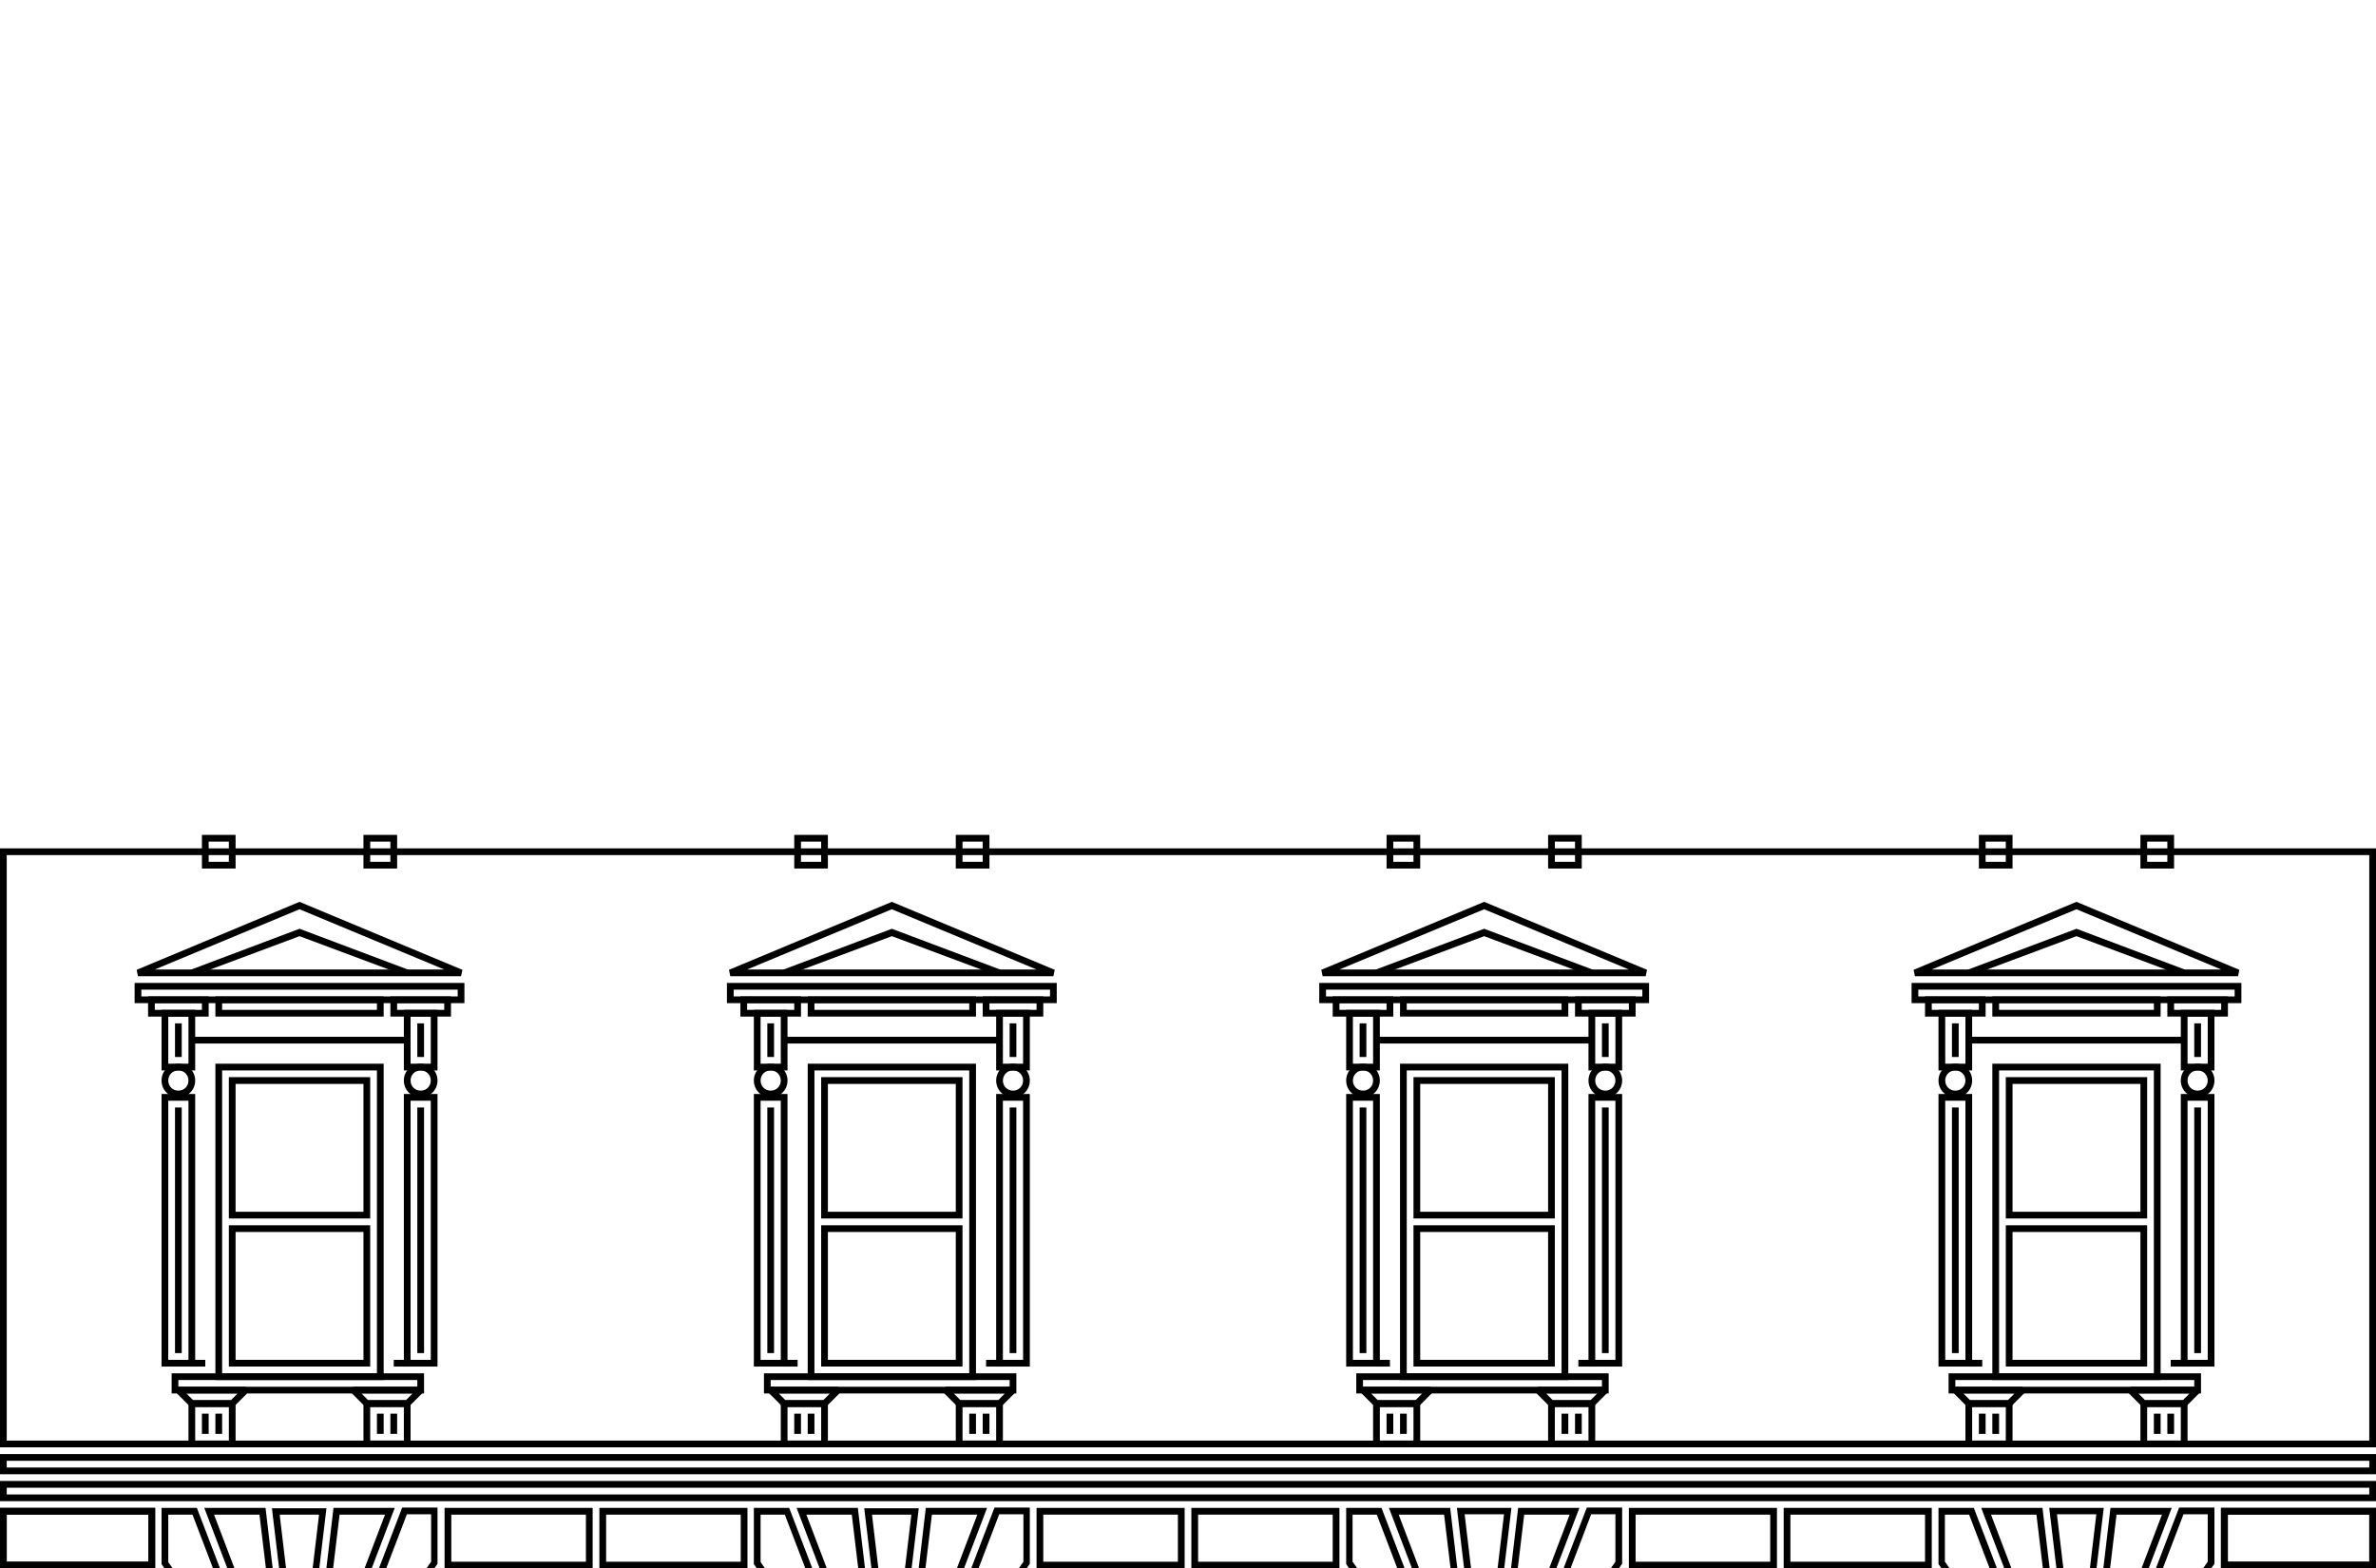 <svg id="bligh-st" xmlns="http://www.w3.org/2000/svg" viewBox="0 0 706 466">
  <g id="white_outline">
    <g id="first-floor">
      <path d="M706 430.1H0v-178h706v178Zm-704-2h702v-174H2v174Z"/>
      <path d="M598 258.1h-10v-10h10v10Zm-8-2h6v-6h-6v6ZM646 258.1h-10v-10h10v10Zm-8-2h6v-6h-6v6ZM422 258.1h-10v-10h10v10Zm-8-2h6v-6h-6v6ZM470 258.1h-10v-10h10v10Zm-8-2h6v-6h-6v6ZM246 258.1h-10v-10h10v10Zm-8-2h6v-6h-6v6ZM294 258.1h-10v-10h10v10Zm-8-2h6v-6h-6v6ZM70 258.1H60v-10h10v10Zm-8-2h6v-6h-6v6ZM118 258.1h-10v-10h10v10Zm-8-2h6v-6h-6v6ZM57 308.1h64v2H57zM114 410.1H64v-94h50v94Zm-48-2h46v-90H66v90Z"/>
      <path d="M110 362.1H68v-42h42v42Zm-40-2h38v-38H70v38ZM110 406.1H68v-42h42v42Zm-40-2h38v-38H70v38ZM137 290.1H41l-.4-1.9L89 268l48.4 20.2-.4 1.9Zm-91-2h86l-43-17.9-43 17.9Z"/>
      <path d="M120.6 290 89 278.2 57.4 290l-.8-1.8L89 276l32.4 12.2-.8 1.8zM138 298.1H40v-6h98v6Zm-96-2h94v-2H42v2Z"/>
      <path d="M62 302.1H44v-6h18v6Zm-16-2h14v-2H46v2ZM58 406.1H48v-81h10v81Zm-8-2h6v-77h-6v77Z"/>
      <path d="M52 329.1h2v73h-2zM52 304.1h2v10h-2zM134 302.1h-18v-6h18v6Zm-16-2h14v-2h-14v2ZM53 326.1c-2.8 0-5-2.2-5-5s2.2-5 5-5 5 2.2 5 5-2.2 5-5 5Zm0-8c-1.7 0-3 1.3-3 3s1.3 3 3 3 3-1.3 3-3-1.3-3-3-3ZM114 302.1H64v-6h50v6Zm-48-2h46v-2H66v2ZM126 414.1H51v-6h75v6Zm-73-2h71v-2H53v2Z"/>
      <path d="M69 418.1H57l-.7-.3-4-4 .7-1.7h20l.7 1.7-4 4-.7.3Zm-11.6-2h11.2l2-2H55.4l2 2Z"/>
      <path d="M70 430.1H56v-14h14v14Zm-12-2h10v-10H58v10Z"/>
      <path d="M60 420.1h2v6h-2zM64 420.1h2v6h-2zM121 418.1h-12l-.7-.3-4-4 .7-1.7h20l.7 1.7-4 4-.7.3Zm-11.6-2h11.2l2-2h-15.2l2 2Z"/>
      <path d="M122 430.1h-14v-14h14v14Zm-12-2h10v-10h-10v10Z"/>
      <path d="M112 420.1h2v6h-2zM116 420.1h2v6h-2zM58 318.1H48v-18h10v18Zm-8-2h6v-14h-6v14ZM130 406.1h-10v-81h10v81Zm-8-2h6v-77h-6v77Z"/>
      <path d="M124 329.1h2v73h-2zM124 304.1h2v10h-2zM125 326.1c-2.8 0-5-2.2-5-5s2.2-5 5-5 5 2.2 5 5-2.2 5-5 5Zm0-8c-1.7 0-3 1.3-3 3s1.3 3 3 3 3-1.3 3-3-1.3-3-3-3Z"/>
      <path d="M130 318.1h-10v-18h10v18Zm-8-2h6v-14h-6v14ZM57 404.1h4v2h-4zM117 404.1h4v2h-4zM233 308.1h64v2h-64zM290 410.1h-50v-94h50v94Zm-48-2h46v-90h-46v90Z"/>
      <path d="M286 362.1h-42v-42h42v42Zm-40-2h38v-38h-38v38ZM286 406.1h-42v-42h42v42Zm-40-2h38v-38h-38v38ZM313 290.1h-96l-.4-1.9L265 268l48.4 20.2-.4 1.9Zm-91-2h86l-43-17.9-43 17.9Z"/>
      <path d="M296.6 290 265 278.2 233.4 290l-.8-1.8L265 276l32.4 12.2-.8 1.8zM314 298.1h-98v-6h98v6Zm-96-2h94v-2h-94v2Z"/>
      <path d="M238 302.1h-18v-6h18v6Zm-16-2h14v-2h-14v2ZM234 406.1h-10v-81h10v81Zm-8-2h6v-77h-6v77Z"/>
      <path d="M228 329.1h2v73h-2zM228 304.1h2v10h-2zM310 302.1h-18v-6h18v6Zm-16-2h14v-2h-14v2ZM229 326.1c-2.8 0-5-2.2-5-5s2.2-5 5-5 5 2.2 5 5-2.2 5-5 5Zm0-8c-1.7 0-3 1.3-3 3s1.3 3 3 3 3-1.3 3-3-1.3-3-3-3ZM290 302.1h-50v-6h50v6Zm-48-2h46v-2h-46v2ZM302 414.1h-75v-6h75v6Zm-73-2h71v-2h-71v2Z"/>
      <path d="M245 418.1h-12l-.7-.3-4-4 .7-1.7h20l.7 1.7-4 4-.7.3Zm-11.6-2h11.2l2-2h-15.2l2 2Z"/>
      <path d="M246 430.1h-14v-14h14v14Zm-12-2h10v-10h-10v10Z"/>
      <path d="M236 420.1h2v6h-2zM240 420.1h2v6h-2zM297 418.1h-12l-.7-.3-4-4 .7-1.7h20l.7 1.7-4 4-.7.3Zm-11.6-2h11.2l2-2h-15.2l2 2Z"/>
      <path d="M298 430.1h-14v-14h14v14Zm-12-2h10v-10h-10v10Z"/>
      <path d="M288 420.1h2v6h-2zM292 420.1h2v6h-2zM234 318.1h-10v-18h10v18Zm-8-2h6v-14h-6v14ZM306 406.1h-10v-81h10v81Zm-8-2h6v-77h-6v77Z"/>
      <path d="M300 329.1h2v73h-2zM300 304.1h2v10h-2zM301 326.1c-2.8 0-5-2.2-5-5s2.2-5 5-5 5 2.2 5 5-2.2 5-5 5Zm0-8c-1.7 0-3 1.3-3 3s1.3 3 3 3 3-1.3 3-3-1.3-3-3-3Z"/>
      <path d="M306 318.1h-10v-18h10v18Zm-8-2h6v-14h-6v14ZM233 404.1h4v2h-4zM293 404.1h4v2h-4zM409 308.1h64v2h-64zM466 410.1h-50v-94h50v94Zm-48-2h46v-90h-46v90Z"/>
      <path d="M462 362.1h-42v-42h42v42Zm-40-2h38v-38h-38v38ZM462 406.1h-42v-42h42v42Zm-40-2h38v-38h-38v38ZM489 290.1h-96l-.4-1.9L441 268l48.4 20.2-.4 1.9Zm-91-2h86l-43-17.9-43 17.9Z"/>
      <path d="M472.6 290 441 278.2 409.4 290l-.8-1.8L441 276l32.4 12.2-.8 1.8zM490 298.1h-98v-6h98v6Zm-96-2h94v-2h-94v2Z"/>
      <path d="M414 302.1h-18v-6h18v6Zm-16-2h14v-2h-14v2ZM410 406.1h-10v-81h10v81Zm-8-2h6v-77h-6v77Z"/>
      <path d="M404 329.1h2v73h-2zM404 304.1h2v10h-2zM486 302.1h-18v-6h18v6Zm-16-2h14v-2h-14v2ZM405 326.1c-2.8 0-5-2.2-5-5s2.2-5 5-5 5 2.2 5 5-2.2 5-5 5Zm0-8c-1.7 0-3 1.3-3 3s1.3 3 3 3 3-1.3 3-3-1.3-3-3-3ZM466 302.1h-50v-6h50v6Zm-48-2h46v-2h-46v2ZM478 414.1h-75v-6h75v6Zm-73-2h71v-2h-71v2Z"/>
      <path d="M421 418.1h-12l-.7-.3-4-4 .7-1.7h20l.7 1.7-4 4-.7.3Zm-11.6-2h11.2l2-2h-15.2l2 2Z"/>
      <path d="M422 430.1h-14v-14h14v14Zm-12-2h10v-10h-10v10Z"/>
      <path d="M412 420.1h2v6h-2zM416 420.1h2v6h-2zM473 418.1h-12l-.7-.3-4-4 .7-1.7h20l.7 1.7-4 4-.7.3Zm-11.6-2h11.2l2-2h-15.2l2 2Z"/>
      <path d="M474 430.1h-14v-14h14v14Zm-12-2h10v-10h-10v10Z"/>
      <path d="M464 420.1h2v6h-2zM468 420.1h2v6h-2zM410 318.1h-10v-18h10v18Zm-8-2h6v-14h-6v14ZM482 406.1h-10v-81h10v81Zm-8-2h6v-77h-6v77Z"/>
      <path d="M476 329.1h2v73h-2zM476 304.1h2v10h-2zM477 326.1c-2.8 0-5-2.2-5-5s2.2-5 5-5 5 2.2 5 5-2.2 5-5 5Zm0-8c-1.7 0-3 1.3-3 3s1.3 3 3 3 3-1.3 3-3-1.3-3-3-3Z"/>
      <path d="M482 318.1h-10v-18h10v18Zm-8-2h6v-14h-6v14ZM409 404.1h4v2h-4zM469 404.1h4v2h-4zM585 308.1h64v2h-64zM642 410.1h-50v-94h50v94Zm-48-2h46v-90h-46v90Z"/>
      <path d="M638 362.1h-42v-42h42v42Zm-40-2h38v-38h-38v38ZM638 406.1h-42v-42h42v42Zm-40-2h38v-38h-38v38ZM665 290.1h-96l-.4-1.9L617 268l48.4 20.2-.4 1.9Zm-91-2h86l-43-17.9-43 17.9Z"/>
      <path d="M648.6 290 617 278.2 585.4 290l-.8-1.8L617 276l32.4 12.2-.8 1.8zM666 298.1h-98v-6h98v6Zm-96-2h94v-2h-94v2Z"/>
      <path d="M590 302.1h-18v-6h18v6Zm-16-2h14v-2h-14v2ZM586 406.1h-10v-81h10v81Zm-8-2h6v-77h-6v77Z"/>
      <path d="M580 329.1h2v73h-2zM580 304.1h2v10h-2zM662 302.1h-18v-6h18v6Zm-16-2h14v-2h-14v2ZM581 326.1c-2.8 0-5-2.2-5-5s2.2-5 5-5 5 2.2 5 5-2.2 5-5 5Zm0-8c-1.7 0-3 1.3-3 3s1.3 3 3 3 3-1.3 3-3-1.3-3-3-3ZM642 302.1h-50v-6h50v6Zm-48-2h46v-2h-46v2ZM654 414.1h-75v-6h75v6Zm-73-2h71v-2h-71v2Z"/>
      <path d="M597 418.1h-12l-.7-.3-4-4 .7-1.7h20l.7 1.7-4 4-.7.3Zm-11.6-2h11.2l2-2h-15.2l2 2Z"/>
      <path d="M598 430.1h-14v-14h14v14Zm-12-2h10v-10h-10v10Z"/>
      <path d="M588 420.1h2v6h-2zM592 420.1h2v6h-2zM649 418.1h-12l-.7-.3-4-4 .7-1.7h20l.7 1.7-4 4-.7.3Zm-11.6-2h11.2l2-2h-15.2l2 2Z"/>
      <path d="M650 430.1h-14v-14h14v14Zm-12-2h10v-10h-10v10Z"/>
      <path d="M640 420.1h2v6h-2zM644 420.1h2v6h-2zM586 318.1h-10v-18h10v18Zm-8-2h6v-14h-6v14ZM658 406.1h-10v-81h10v81Zm-8-2h6v-77h-6v77Z"/>
      <path d="M652 329.1h2v73h-2zM652 304.1h2v10h-2zM653 326.1c-2.8 0-5-2.2-5-5s2.2-5 5-5 5 2.2 5 5-2.2 5-5 5Zm0-8c-1.7 0-3 1.3-3 3s1.3 3 3 3 3-1.3 3-3-1.3-3-3-3Z"/>
      <path d="M658 318.1h-10v-18h10v18Zm-8-2h6v-14h-6v14ZM585 404.1h4v2h-4zM645 404.1h4v2h-4zM706 438.1H0v-6h706v6Zm-704-2h702v-2H2v2Z"/>
    </g>
    <g id="ground-floor">
      <path d="M706 446.1H0v-6h706v6Zm-704-2h702v-2H2v2ZM125.9 638.1H52.1l-.1-109h2l.1 107h69.8l.1-107h2l-.1 109z"/>
      <path d="M133.9 638.1H44.1l-.1-109h2l.1 107h85.8l.1-107h2l-.1 109z"/>
      <path d="M109.9 634.1H68l-.1-105h2l.1 103h37.9l.1-103h2l-.1 105z"/>
      <path d="M106 582.1H72v-53h2v51h30v-51h2v53zM66 582.1H56v-54h10v54Zm-8-2h6v-50h-6v50ZM66 634.1H56v-50h10v50Zm-8-2h6v-46h-6v46ZM122 582.1h-10v-54h10v54Zm-8-2h6v-50h-6v50ZM122 634.1h-10v-50h10v50Zm-8-2h6v-46h-6v46ZM138 642.1H40v-6h98v6Zm-96-2h94v-2H42v2Z"/>
      <path d="M134 646.1H44v-6h90v6Zm-88-2h86v-2H46v2ZM110 529.1h-2c0-10.5-8.5-19-19-19s-19 8.5-19 19h-2c0-11.6 9.4-21 21-21s21 9.4 21 21Z"/>
      <path d="M126 529.1h-2c0-19.3-15.7-35-35-35s-35 15.7-35 35h-2c0-20.4 16.6-37 37-37s37 16.6 37 37Z"/>
      <path d="M134 529.1h-2c0-23.7-19.3-43-43-43s-43 19.3-43 43h-2c0-24.8 20.2-45 45-45s45 20.2 45 45ZM127.3 495.5l-.6-.7c-2.6-2.9-5.5-5.4-8.7-7.7l-.8-.6 12.9-18.5h7.9v19.5l-10.7 7.9Zm-7.4-9.4c2.7 2 5.3 4.2 7.6 6.7l8.4-6.2v-16.5h-4.8l-11.2 16ZM50.7 495.5 40 487.6v-19.5h7.9l12.9 18.5-.8.6c-3.2 2.2-6.1 4.8-8.7 7.7l-.6.7Zm-8.7-8.9 8.4 6.2c2.3-2.5 4.9-4.7 7.6-6.7l-11.2-16H42v16.5ZM226.7 495.5l-10.7-7.9v-19.5h7.9l12.9 18.5-.8.6c-3.2 2.2-6.1 4.8-8.7 7.7l-.6.7Zm-8.7-8.9 8.4 6.2c2.3-2.5 4.9-4.7 7.6-6.7l-11.2-16H218v16.5ZM93.5 478.3h-1c-2.4-.2-4.7-.2-7.1 0h-1l-3.6-30.1H97l-3.6 30.2Zm-10.4-28.2 3.1 26.1h5.5l3.1-26.1H83.1ZM73.1 480.6l-12.4-32.5h18.2l3.6 30.4h-1c-2.5.5-5.1 1.1-7.5 1.8l-.9.3Zm-9.5-30.5 10.7 28.1c2-.6 4-1 6-1.4l-3.2-26.7H63.6ZM104.9 480.6l-.9-.3c-2.5-.8-5-1.3-7.5-1.7h-1c0-.1 3.6-30.5 3.6-30.5h18.2l-12.4 32.5Zm-7.2-3.8c2 .3 4 .8 6 1.4l10.7-28.1h-13.5l-3.2 26.7ZM115.5 485.5l-.8-.5c-2.2-1.3-4.6-2.5-7-3.4l-.9-.4 12.7-33.2H130v16.7l-14.5 20.7Zm-6.1-5.4c1.9.8 3.8 1.7 5.6 2.7l13.1-18.7V450h-7.2l-11.5 30.1ZM62.5 485.5 48 464.8v-16.7h10.5l12.7 33.2-.9.4c-2.4 1-4.8 2.1-7 3.4l-.8.5ZM50 464.2l13.1 18.7c1.8-1 3.7-1.9 5.6-2.7l-11.5-30.1H50v14.1ZM303.3 495.5l-.6-.7c-2.6-2.9-5.5-5.4-8.7-7.7l-.8-.6 12.9-18.5h7.9v19.5l-10.7 7.9Zm-7.4-9.4c2.7 2 5.3 4.2 7.6 6.7l8.4-6.2v-16.5h-4.8l-11.2 16ZM269.5 478.3h-1c-2.4-.2-4.7-.2-7.1 0h-1l-3.6-30.1H273l-3.6 30.2Zm-10.4-28.2 3.1 26.1h5.5l3.1-26.1h-11.7ZM249.1 480.6l-12.4-32.5h18.2l3.6 30.4h-1c-2.5.5-5.1 1.1-7.5 1.8l-.9.3Zm-9.5-30.5 10.7 28.1c2-.6 4-1 6-1.4l-3.2-26.7h-13.5ZM280.9 480.6l-.9-.3c-2.5-.8-5-1.3-7.5-1.7h-1c0-.1 3.6-30.5 3.6-30.5h18.2l-12.4 32.5Zm-7.2-3.8c2 .3 4 .8 6 1.4l10.7-28.1h-13.5l-3.2 26.7ZM322 506.2h-11.4l-.3-.6c-1.4-2.7-3.1-5.3-5-7.8l-.6-.8 12-8.9h5.3v18.1Zm-10.2-2h8.2v-14.1h-2.7l-9.9 7.3c1.6 2.2 3.1 4.4 4.3 6.8ZM291.5 485.5l-.8-.5c-2.2-1.3-4.6-2.5-7-3.4l-.9-.4 12.7-33.2H306v16.7l-14.5 20.7Zm-6.1-5.4c1.9.8 3.8 1.7 5.6 2.7l13.1-18.7V450h-7.2l-11.5 30.1ZM238.5 485.5 224 464.8v-16.7h10.5l12.7 33.2-.9.4c-2.4 1-4.8 2.1-7 3.4l-.8.5ZM226 464.2l13.1 18.7c1.8-1 3.7-1.9 5.6-2.7l-11.5-30.1H226v14.1ZM334 526.1h-17.9l-.2-1c-.4-5.4-1.7-10.7-3.7-15.6l-.6-1.4h22.5v18Zm-16.2-2H332v-14h-17.5c1.7 4.5 2.8 9.2 3.3 14ZM479.3 495.5l-.6-.7c-2.6-2.9-5.5-5.4-8.7-7.7l-.8-.6 13-18.5h7.9v19.5l-10.7 7.9Zm-7.4-9.4c2.7 2 5.3 4.2 7.6 6.7l8.4-6.2v-16.5h-4.8l-11.2 16ZM436.5 478.3l-3.6-30.2h16.2l-3.6 30.2h-1c-2.4-.2-4.8-.2-7.1 0h-1Zm4.5-2.2h2.8l3.1-26.1h-11.7l3.1 26.1h2.8ZM425.1 480.6l-12.4-32.5h18.2l3.6 30.4h-1c-2.5.5-5.1 1.1-7.5 1.8l-.9.3Zm-9.5-30.5 10.7 28.1c2-.6 4-1 6-1.4l-3.2-26.7h-13.5ZM456.9 480.6l-.9-.3c-2.5-.8-5-1.3-7.5-1.7h-1c0-.1 3.6-30.5 3.6-30.5h18.2l-12.4 32.5Zm-7.2-3.8c2 .3 4 .8 6 1.4l10.7-28.1h-13.5l-3.2 26.7ZM384 506.2v-18.1h5.3l12 8.9-.6.8c-1.9 2.4-3.6 5.1-5 7.8l-.3.5h-11.5Zm2-16.1v14.1h8.3c1.2-2.4 2.7-4.6 4.3-6.8l-9.9-7.3H386ZM467.5 485.5l-.8-.5c-2.2-1.3-4.6-2.5-7-3.4l-.9-.4 12.7-33.2H482v16.7l-14.5 20.7Zm-6.1-5.4c1.9.8 3.8 1.7 5.5 2.7l13.1-18.7V450h-7.2l-11.5 30.1ZM414.5 485.5 400 464.8v-16.7h10.5l12.7 33.2-.9.4c-2.4 1-4.8 2.1-7 3.4l-.8.5ZM402 464.2l13.1 18.7c1.8-1 3.7-1.9 5.5-2.7l-11.5-30.1h-7.2v14.1ZM389.9 526.1H372v-18h22.5l-.6 1.4c-2.1 4.9-3.3 10.2-3.7 15.6v.3l-.2.8Zm-15.9-2h14.2c.5-4.8 1.5-9.5 3.3-14H374v14ZM612.5 478.3l-3.6-30.2h16.2l-3.6 30.2h-1c-2.4-.2-4.8-.2-7.1 0h-1Zm4.5-2.2h2.8l3.1-26.1h-11.7l3.1 26.1h2.8ZM601.1 480.6l-12.4-32.5h18.2l3.6 30.4h-1c-2.5.5-5.1 1.1-7.5 1.8l-.9.3Zm-9.5-30.5 10.7 28.1c2-.6 4-1 6-1.4l-3.2-26.7h-13.5ZM632.9 480.6l-.9-.3c-2.5-.8-5-1.3-7.5-1.7h-1c0-.1 3.6-30.5 3.6-30.5h18.2l-12.4 32.5Zm-7.2-3.8c2 .3 4 .8 6 1.4l10.7-28.1h-13.5l-3.2 26.7ZM643.5 485.5l-.8-.5c-2.2-1.3-4.6-2.5-7-3.4l-.9-.4 12.7-33.2H658v16.7l-14.5 20.7Zm-6.1-5.4c1.9.8 3.8 1.7 5.5 2.7l13.1-18.7V450h-7.2l-11.5 30.1ZM590.5 485.5 576 464.8v-16.7h10.5l12.7 33.2-.9.4c-2.4 1-4.8 2.1-7 3.4l-.8.5ZM578 464.2l13.1 18.7c1.8-1 3.7-1.9 5.5-2.7l-11.5-30.1h-7.2v14.1Z"/>
      <g id="door">
        <path d="M653.9 666.1h-73.8l-.1-137h2l.1 135h69.8l.1-135h2l-.1 137z"/>
        <path d="M650 546.1h-66v-6h66v6Zm-64-2h62v-2h-62v2ZM654 529.1h-2c0-19.3-15.7-35-35-35s-35 15.7-35 35h-2c0-20.4 16.6-37 37-37s37 16.6 37 37Z"/>
        <path d="M661.9 666.1h-89.8v-137c-.1-24.8 20.1-45 44.9-45s45 20.2 45 45v137Zm-87.8-2h85.8v-135c.1-23.7-19.2-43-42.9-43s-43 19.3-43 43v135Z"/>
        <path d="M581 548.1h72v2h-72z"/>
        <path d="M616 549.1h2v116h-2zM614 662.1h-14v-14h14v14Zm-12-2h10v-10h-10v10ZM598 662.1h-14v-14h14v14Zm-12-2h10v-10h-10v10ZM614 646.1h-14v-14h14v14Zm-12-2h10v-10h-10v10ZM598 646.1h-14v-14h14v14Zm-12-2h10v-10h-10v10ZM614 630.1h-14v-14h14v14Zm-12-2h10v-10h-10v10ZM598 630.1h-14v-14h14v14Zm-12-2h10v-10h-10v10ZM607 614.1c-3.9 0-7-3.1-7-7s3.1-7 7-7 7 3.1 7 7-3.1 7-7 7Zm0-12c-2.8 0-5 2.2-5 5s2.2 5 5 5 5-2.2 5-5-2.2-5-5-5ZM591 614.1c-3.9 0-7-3.1-7-7s3.1-7 7-7 7 3.1 7 7-3.1 7-7 7Zm0-12c-2.8 0-5 2.2-5 5s2.2 5 5 5 5-2.2 5-5-2.2-5-5-5ZM614 598.1h-14v-14h14v14Zm-12-2h10v-10h-10v10ZM598 598.1h-14v-14h14v14Zm-12-2h10v-10h-10v10ZM614 582.1h-14v-14h14v14Zm-12-2h10v-10h-10v10ZM598 582.1h-14v-14h14v14Zm-12-2h10v-10h-10v10ZM614 566.1h-14v-14h14v14Zm-12-2h10v-10h-10v10ZM598 566.1h-14v-14h14v14Zm-12-2h10v-10h-10v10ZM650 662.1h-14v-14h14v14Zm-12-2h10v-10h-10v10ZM634 662.1h-14v-14h14v14Zm-12-2h10v-10h-10v10ZM650 646.1h-14v-14h14v14Zm-12-2h10v-10h-10v10ZM634 646.1h-14v-14h14v14Zm-12-2h10v-10h-10v10ZM650 630.1h-14v-14h14v14Zm-12-2h10v-10h-10v10ZM634 630.1h-14v-14h14v14Zm-12-2h10v-10h-10v10ZM643 614.1c-3.9 0-7-3.1-7-7s3.1-7 7-7 7 3.1 7 7-3.1 7-7 7Zm0-12c-2.8 0-5 2.2-5 5s2.2 5 5 5 5-2.2 5-5-2.2-5-5-5ZM627 614.1c-3.9 0-7-3.1-7-7s3.1-7 7-7 7 3.1 7 7-3.1 7-7 7Zm0-12c-2.8 0-5 2.2-5 5s2.2 5 5 5 5-2.2 5-5-2.2-5-5-5ZM650 598.1h-14v-14h14v14Zm-12-2h10v-10h-10v10ZM634 598.1h-14v-14h14v14Zm-12-2h10v-10h-10v10ZM650 582.1h-14v-14h14v14Zm-12-2h10v-10h-10v10ZM634 582.1h-14v-14h14v14Zm-12-2h10v-10h-10v10ZM650 566.1h-14v-14h14v14Zm-12-2h10v-10h-10v10ZM634 566.1h-14v-14h14v14Zm-12-2h10v-10h-10v10Z"/>
      </g>
      <path d="M352 466.1h-44v-18h44v18Zm-42-2h40v-14h-40v14ZM398 466.1h-44v-18h44v18Zm-42-2h40v-14h-40v14ZM334 646.1h-18v-18h18v18Zm-16-2h14v-14h-14v14ZM352 626.1h-36v-18h36v18Zm-34-2h32v-14h-32v14ZM334 606.1h-18v-18h18v18Zm-16-2h14v-14h-14v14ZM352 586.1h-36v-18h36v18Zm-34-2h32v-14h-32v14ZM370 646.1h-34v-18h34v18Zm-32-2h30v-14h-30v14ZM370 606.1h-34v-18h34v18Zm-32-2h30v-14h-30v14ZM370 566.1h-34v-18h34v18Zm-32-2h30v-14h-30v14ZM334 566.1h-18v-18h18v18Zm-16-2h14v-14h-14v14ZM370 526.1h-34v-18h34v18Zm-32-2h30v-14h-30v14ZM314 642.1h-98v-6h98v6Zm-96-2h94v-2h-94v2Z"/>
      <path d="M310 646.1h-90v-6h90v6Zm-88-2h86v-2h-86v2ZM390 646.1h-18v-18h18v18Zm-16-2h14v-14h-14v14ZM390 626.1h-36v-18h36v18Zm-34-2h32v-14h-32v14ZM390 606.1h-18v-18h18v18Zm-16-2h14v-14h-14v14ZM390 586.1h-36v-18h36v18Zm-34-2h32v-14h-32v14ZM352 506.1h-28v-18h28v18Zm-26-2h24v-14h-24v14ZM382 506.1h-28v-18h28v18Zm-26-2h24v-14h-24v14ZM352 546.1h-36v-18h36v18Zm-34-2h32v-14h-32v14ZM390 546.1h-36v-18h36v18Zm-34-2h32v-14h-32v14ZM390 566.1h-18v-18h18v18Zm-16-2h14v-14h-14v14ZM390 486.1h-74v-18h74v18Zm-72-2h70v-14h-70v14ZM566 666.1h-5v-2h3v-14h-3v-2h5v18zM490 642.1h-98v-6h98v6Zm-96-2h94v-2h-94v2Z"/>
      <path d="M486 646.1h-90v-6h90v6Zm-88-2h86v-2h-86v2ZM402.7 495.5l-10.7-7.9v-19.5h7.9l12.9 18.5-.8.6c-3.2 2.2-6.1 4.8-8.7 7.7l-.6.7Zm-8.7-8.9 8.4 6.2c2.3-2.5 4.9-4.7 7.6-6.7l-11.2-16H394v16.5ZM578.7 495.5l-10.7-7.9v-19.5h7.9l12.9 18.5-.8.6c-3.2 2.2-6.1 4.8-8.7 7.7l-.6.7Zm-8.7-8.9 8.4 6.2c2.3-2.5 4.9-4.7 7.6-6.7l-11.2-16H570v16.5ZM655.3 495.5l-.6-.7c-2.6-2.9-5.5-5.4-8.7-7.7l-.8-.6 13-18.5h7.9v19.5l-10.7 7.9Zm-7.4-9.4c2.7 2 5.3 4.2 7.6 6.7l8.4-6.2v-16.5h-4.8l-11.2 16ZM706 646.1h-38v-18h38v18Zm-36-2h34v-14h-34v14ZM686 626.1h-18v-18h18v18Zm-16-2h14v-14h-14v14ZM673 666.1h-5v-18h9v2h-7v14h3v2zM706 606.1h-38v-18h38v18Zm-36-2h34v-14h-34v14ZM706 586.1h-38v-18h38v18Zm-36-2h34v-14h-34v14ZM686 566.1h-18v-18h18v18Zm-16-2h14v-14h-14v14ZM706 566.1h-18v-18h18v18Zm-16-2h14v-14h-14v14ZM706 626.1h-18v-18h18v18Zm-16-2h14v-14h-14v14ZM706 466.1h-46v-18h46v18Zm-44-2h42v-14h-42v14ZM121.9 526.1h-10.1v-.8c-1.9-10.4-10.4-18.2-20.9-19.1H90v-10.1h1.1c15.8 1 28.7 13.2 30.7 28.9v1.1Zm-8.4-2h6.1c-2.3-13.9-13.6-24.5-27.6-25.8v6c10.7 1.3 19.3 9.3 21.5 19.8ZM66.2 526.1H56.1V525c2.1-15.7 15-27.8 30.8-28.8H88v9.9h-.9c-10.5.9-19 8.8-20.8 19.2v.8Zm-7.8-2h6.1c2.1-10.6 10.8-18.5 21.5-19.8v-6c-14 1.3-25.3 12-27.6 25.8Z"/>
      <path d="M106 529.1h-2c0-8.3-6.7-15-15-15s-15 6.7-15 15h-2c0-9.4 7.6-17 17-17s17 7.6 17 17ZM106 630.1H72v-46h34v46Zm-32-2h30v-42H74v42ZM301.9 638.1h-73.8l-.1-109h2l.1 107h69.8l.1-107h2l-.1 109z"/>
      <path d="M309.9 638.1h-89.8l-.1-109h2l.1 107h85.8l.1-107h2l-.1 109z"/>
      <path d="M285.9 634.1H244l-.1-105h2l.1 103h37.9l.1-103h2l-.1 105z"/>
      <path d="M282 582.1h-34v-53h2v51h30v-51h2v53zM242 582.1h-10v-54h10v54Zm-8-2h6v-50h-6v50ZM242 634.1h-10v-50h10v50Zm-8-2h6v-46h-6v46ZM298 582.1h-10v-54h10v54Zm-8-2h6v-50h-6v50ZM298 634.1h-10v-50h10v50Zm-8-2h6v-46h-6v46ZM286 529.1h-2c0-10.5-8.5-19-19-19s-19 8.5-19 19h-2c0-11.6 9.4-21 21-21s21 9.4 21 21Z"/>
      <path d="M302 529.1h-2c0-19.3-15.7-35-35-35s-35 15.7-35 35h-2c0-20.4 16.6-37 37-37s37 16.6 37 37Z"/>
      <path d="M310 529.1h-2c0-23.7-19.3-43-43-43s-43 19.3-43 43h-2c0-24.8 20.2-45 45-45s45 20.2 45 45Z"/>
      <path d="M297.9 526.1h-10.1v-.8c-1.9-10.4-10.4-18.2-20.9-19.1h-.9v-10.1h1.1c15.8 1 28.7 13.2 30.7 28.9v1.1Zm-8.4-2h6.1c-2.3-13.9-13.6-24.5-27.6-25.8v6c10.7 1.3 19.3 9.3 21.5 19.8ZM242.2 526.1h-10.1V525c2.1-15.7 15-27.8 30.8-28.8h1.1v9.9h-.9c-10.5.9-19 8.8-20.8 19.2v.8Zm-7.8-2h6.1c2.1-10.6 10.8-18.5 21.5-19.8v-6c-14 1.3-25.3 12-27.6 25.8Z"/>
      <path d="M282 529.1h-2c0-8.3-6.7-15-15-15s-15 6.7-15 15h-2c0-9.4 7.6-17 17-17s17 7.6 17 17ZM282 630.1h-34v-46h34v46Zm-32-2h30v-42h-30v42ZM477.9 638.1h-73.8l-.1-109h2l.1 107h69.8l.1-107h2l-.1 109z"/>
      <path d="M485.9 638.1h-89.8l-.1-109h2l.1 107h85.8l.1-107h2l-.1 109z"/>
      <path d="M461.9 634.1H420v-1l-.1-104h2l.1 103h37.9l.1-103h2l-.1 105z"/>
      <path d="M458 582.1h-34v-53h2v51h30v-51h2v53zM418 582.1h-10v-54h10v54Zm-8-2h6v-50h-6v50ZM418 634.1h-10v-50h10v50Zm-8-2h6v-46h-6v46ZM474 582.1h-10v-54h10v54Zm-8-2h6v-50h-6v50ZM474 634.1h-10v-50h10v50Zm-8-2h6v-46h-6v46ZM462 529.1h-2c0-10.5-8.5-19-19-19s-19 8.5-19 19h-2c0-11.6 9.4-21 21-21s21 9.4 21 21Z"/>
      <path d="M478 529.1h-2c0-19.3-15.7-35-35-35s-35 15.7-35 35h-2c0-20.4 16.6-37 37-37s37 16.6 37 37Z"/>
      <path d="M486 529.1h-2c0-23.7-19.3-43-43-43s-43 19.3-43 43h-2c0-24.8 20.2-45 45-45s45 20.2 45 45Z"/>
      <path d="M473.9 526.1h-10.1v-.8c-1.9-10.4-10.4-18.2-20.9-19.1h-.9v-10.1h1.1c15.8 1 28.7 13.2 30.7 28.9v1.1Zm-8.4-2h6.1c-2.3-13.9-13.6-24.5-27.6-25.8v6c10.7 1.3 19.3 9.3 21.5 19.8ZM418.2 526.1h-10.1V525c2.1-15.7 15-27.8 30.8-28.8h1.1v9.9h-.9c-10.5.9-19 8.8-20.8 19.2v.8Zm-7.8-2h6.1c2.1-10.6 10.8-18.5 21.5-19.8v-6c-14 1.3-25.3 12-27.6 25.8Z"/>
      <path d="M458 529.1h-2c0-8.3-6.7-15-15-15s-15 6.7-15 15h-2c0-9.4 7.6-17 17-17s17 7.6 17 17ZM458 630.1h-34v-46h34v46Zm-32-2h30v-42h-30v42ZM146.1 506.2h-11.4l-.3-.6c-1.4-2.7-3.1-5.3-5-7.8l-.6-.8 12-8.9h5.3v18.1Zm-10.2-2h8.2v-14.1h-2.7l-9.9 7.3c1.6 2.2 3.1 4.4 4.3 6.8ZM158.1 526.1h-17.9l-.2-1c-.4-5.4-1.7-10.7-3.7-15.6l-.6-1.4h22.5v18Zm-16.2-2h14.2v-14h-17.5c1.7 4.5 2.8 9.2 3.3 14ZM208.1 506.2v-18.1h5.3l12 8.9-.6.8c-1.9 2.5-3.6 5.1-5 7.8l-.3.5H208Zm2-16.1v14.1h8.3c1.2-2.4 2.7-4.6 4.3-6.8l-9.9-7.3h-2.7ZM214 526.1h-17.9v-18h22.5l-.6 1.4c-2.1 4.9-3.3 10.2-3.7 15.6v.3l-.2.8Zm-15.9-2h14.2c.5-4.8 1.5-9.5 3.3-14h-17.5v14ZM176.1 466.1h-44v-18h44v18Zm-42-2h40v-14h-40v14ZM222.1 466.1h-44v-18h44v18Zm-42-2h40v-14h-40v14ZM158.1 646.1h-18v-18h18v18Zm-16-2h14v-14h-14v14ZM176.1 626.1h-36v-18h36v18Zm-34-2h32v-14h-32v14ZM158.1 606.1h-18v-18h18v18Zm-16-2h14v-14h-14v14ZM176.1 586.1h-36v-18h36v18Zm-34-2h32v-14h-32v14ZM194.1 646.1h-34v-18h34v18Zm-32-2h30v-14h-30v14ZM194.1 606.1h-34v-18h34v18Zm-32-2h30v-14h-30v14ZM194.1 566.1h-34v-18h34v18Zm-32-2h30v-14h-30v14ZM158.1 566.1h-18v-18h18v18Zm-16-2h14v-14h-14v14ZM194.1 526.1h-34v-18h34v18Zm-32-2h30v-14h-30v14ZM214.1 646.1h-18v-18h18v18Zm-16-2h14v-14h-14v14ZM214.1 626.1h-36v-18h36v18Zm-34-2h32v-14h-32v14ZM214.1 606.1h-18v-18h18v18Zm-16-2h14v-14h-14v14ZM214.1 586.1h-36v-18h36v18Zm-34-2h32v-14h-32v14ZM176.1 506.1h-28v-18h28v18Zm-26-2h24v-14h-24v14ZM206.1 506.1h-28v-18h28v18Zm-26-2h24v-14h-24v14ZM176.1 546.1h-36v-18h36v18Zm-34-2h32v-14h-32v14ZM214.1 546.1h-36v-18h36v18Zm-34-2h32v-14h-32v14ZM214.1 566.1h-18v-18h18v18Zm-16-2h14v-14h-14v14ZM214.1 486.1h-74v-18h74v18Zm-72-2h70v-14h-70v14ZM32.1 506.2v-18.1h5.3l12 8.9-.6.8c-1.9 2.5-3.6 5.1-5 7.8l-.3.5H32Zm2-16.1v14.1h8.3c1.2-2.4 2.7-4.6 4.3-6.8l-9.9-7.3h-2.7ZM38 526.1H20.1v-18h22.5l-.6 1.4c-2.1 4.9-3.3 10.2-3.7 15.6v.3l-.2.8Zm-15.9-2h14.2c.5-4.8 1.5-9.5 3.3-14H22.1v14ZM46.1 466.1H0v-18h46.1v18Zm-44.1-2h42.1v-14H2v14ZM18.1 646.1H0v-18h18.1v18Zm-16.1-2h14.1v-14H2v14ZM18.1 606.1H0v-18h18.1v18Zm-16.1-2h14.1v-14H2v14ZM18.1 566.1H0v-18h18.1v18Zm-16.1-2h14.1v-14H2v14ZM18.1 526.1H0v-18h18.1v18Zm-16.1-2h14.1v-14H2v14ZM38.1 666.1H0v-18h38.1v18Zm-36.1-2h34.1v-14H2v14ZM38.1 646.1h-18v-18h18v18Zm-16-2h14v-14h-14v14ZM38.1 626.1H0v-18h38.1v18Zm-36.1-2h34.1v-14H2v14ZM38.1 606.1h-18v-18h18v18Zm-16-2h14v-14h-14v14ZM38.1 586.1H0v-18h38.1v18Zm-36.1-2h34.1v-14H2v14ZM30.1 506.1H0v-18h30.1v18Zm-28.1-2h26.1v-14H2v14ZM38.1 546.1H0v-18h38.1v18Zm-36.1-2h34.1v-14H2v14ZM38.1 566.1h-18v-18h18v18Zm-16-2h14v-14h-14v14ZM38.1 486.1H0v-18h38.1v18Zm-36.1-2h34.1v-14H2v14ZM498 506.2h-11.4l-.3-.6c-1.4-2.7-3.1-5.3-5-7.8l-.6-.8 12-8.9h5.3v18.1Zm-10.2-2h8.2v-14.1h-2.7l-9.9 7.3c1.6 2.2 3.1 4.4 4.3 6.8ZM510 526.1h-17.9l-.2-1c-.4-5.4-1.7-10.7-3.7-15.6l-.6-1.4h22.5v18Zm-16.2-2H508v-14h-17.5c1.7 4.5 2.8 9.2 3.3 14ZM560 506.2v-18.1h5.3l12 8.9-.6.8c-1.9 2.5-3.6 5.1-5 7.8l-.3.5h-11.5Zm2-16.1v14.1h8.3c1.2-2.4 2.7-4.6 4.3-6.8l-9.9-7.3H562ZM565.9 526.1H548v-18h22.5l-.6 1.4c-2.1 4.9-3.3 10.2-3.7 15.6v.3l-.2.8Zm-15.9-2h14.2c.5-4.8 1.5-9.5 3.3-14H550v14ZM528 466.1h-44v-18h44v18Zm-42-2h40v-14h-40v14ZM574 466.1h-44v-18h44v18Zm-42-2h40v-14h-40v14ZM530 666.1h-38v-18h38v18Zm-36-2h34v-14h-34v14ZM510 646.1h-18v-18h18v18Zm-16-2h14v-14h-14v14ZM528 626.1h-36v-18h36v18Zm-34-2h32v-14h-32v14ZM510 606.1h-18v-18h18v18Zm-16-2h14v-14h-14v14ZM528 586.1h-36v-18h36v18Zm-34-2h32v-14h-32v14ZM546 606.1h-34v-18h34v18Zm-32-2h30v-14h-30v14ZM546 566.1h-34v-18h34v18Zm-32-2h30v-14h-30v14ZM510 566.1h-18v-18h18v18Zm-16-2h14v-14h-14v14ZM546 526.1h-34v-18h34v18Zm-32-2h30v-14h-30v14ZM566 646.1h-54.3v-18H566v18Zm-52.3-2H564v-14h-50.3v14ZM566 626.1h-36v-18h36v18Zm-34-2h32v-14h-32v14ZM566 606.1h-18v-18h18v18Zm-16-2h14v-14h-14v14ZM566 586.1h-36v-18h36v18Zm-34-2h32v-14h-32v14ZM528 506.1h-28v-18h28v18Zm-26-2h24v-14h-24v14ZM558 506.1h-28v-18h28v18Zm-26-2h24v-14h-24v14ZM528 546.1h-36v-18h36v18Zm-34-2h32v-14h-32v14ZM566 546.1h-36v-18h36v18Zm-34-2h32v-14h-32v14ZM566 566.1h-18v-18h18v18Zm-16-2h14v-14h-14v14ZM566 486.1h-74v-18h74v18Zm-72-2h70v-14h-70v14ZM265 666.1c-5 0-9-4-9-9s4-9 9-9 9 4 9 9-4 9-9 9Zm0-16c-3.9 0-7 3.1-7 7s3.1 7 7 7 7-3.1 7-7-3.1-7-7-7ZM252.9 666.1H228v-18h24.9l-.9 1.5c-1.3 2.3-2 4.9-2 7.5s.7 5.2 2 7.5l.9 1.5Zm-22.9-2h19.5c-1-2.2-1.5-4.6-1.5-7s.5-4.8 1.5-7H230v14ZM302 666.1h-24.9l.9-1.5c1.3-2.3 2-4.9 2-7.5s-.7-5.2-2-7.5l-.9-1.5H302v18Zm-21.5-2H300v-14h-19.5c1 2.2 1.5 4.6 1.5 7s-.5 4.8-1.5 7ZM226 666.1h-10v-18h10v18Zm-8-2h6v-14h-6v14ZM314 666.1h-10v-18h10v18Zm-8-2h6v-14h-6v14ZM89 666.1c-5 0-9-4-9-9s4-9 9-9 9 4 9 9-4 9-9 9Zm0-16c-3.9 0-7 3.1-7 7s3.1 7 7 7 7-3.1 7-7-3.1-7-7-7ZM76.9 666.1H52v-18h24.9l-.9 1.5c-1.3 2.3-2 4.9-2 7.5s.7 5.2 2 7.5l.9 1.5Zm-22.9-2h19.5c-1-2.2-1.5-4.6-1.5-7s.5-4.8 1.5-7H54v14ZM126 666.1h-24.9l.9-1.5c1.3-2.3 2-4.9 2-7.5s-.7-5.2-2-7.5l-.9-1.5H126v18Zm-21.5-2H124v-14h-19.5c1 2.2 1.5 4.6 1.5 7s-.5 4.8-1.5 7ZM50 666.1H40v-18h10v18Zm-8-2h6v-14h-6v14ZM138 666.1h-10v-18h10v18Zm-8-2h6v-14h-6v14ZM441 666.1c-5 0-9-4-9-9s4-9 9-9 9 4 9 9-4 9-9 9Zm0-16c-3.9 0-7 3.1-7 7s3.1 7 7 7 7-3.1 7-7-3.1-7-7-7ZM428.9 666.1H404v-18h24.9l-.9 1.5c-1.3 2.3-2 4.9-2 7.5s.7 5.2 2 7.5l.9 1.5Zm-22.9-2h19.5c-1-2.2-1.5-4.6-1.5-7s.5-4.8 1.5-7H406v14ZM478 666.1h-24.9l.9-1.5c1.3-2.3 2-4.9 2-7.5s-.7-5.2-2-7.5l-.9-1.5H478v18Zm-21.5-2H476v-14h-19.5c1 2.2 1.5 4.6 1.5 7s-.5 4.8-1.5 7ZM402 666.1h-10v-18h10v18Zm-8-2h6v-14h-6v14ZM490 666.1h-10v-18h10v18Zm-8-2h6v-14h-6v14ZM390 666.1h-74v-18h74v18Zm-72-2h70v-14h-70v14ZM214 666.1h-74v-18h74v18Zm-72-2h70v-14h-70v14Z"/>
      <path d="M38 526.1H20.1v-18h22.5l-.6 1.4c-2.1 4.9-3.3 10.2-3.7 15.6v.3l-.2.8Zm-15.9-2h14.2c.5-4.8 1.5-9.5 3.3-14H22.1v14ZM46.1 466.1H0v-18h46.1v18Zm-44.1-2h42.1v-14H2v14ZM18.1 526.1H0v-18h18.1v18Zm-16.1-2h14.1v-14H2v14ZM30.1 506.1H0v-18h30.1v18Zm-28.1-2h26.1v-14H2v14ZM38.1 546.1H0v-18h38.1v18Zm-36.1-2h34.1v-14H2v14ZM38.1 486.1H0v-18h38.1v18Zm-36.1-2h34.1v-14H2v14ZM673.9 506.2h-11.5l-.3-.6c-1.4-2.7-3.1-5.3-5-7.8l-.6-.8 12-8.9h5.3v18.1Zm-10.3-2.1h8.3v-14h-2.7l-9.9 7.3c1.6 2.1 3 4.4 4.3 6.7ZM685.9 526.1H668l-.2-1c-.4-5.4-1.7-10.7-3.7-15.6l-.6-1.4H686v18Zm-16.2-2h14.2v-14h-17.5c1.7 4.5 2.8 9.2 3.3 14ZM706 466.1h-46.1v-18H706v18Zm-44.1-2H704v-14h-42.1v14ZM706 526.1h-18.1v-18H706v18Zm-16.1-2H704v-14h-14.1v14ZM706 506.1h-30.1v-18H706v18Zm-28.1-2H704v-14h-26.1v14ZM706 546.1h-38.1v-18H706v18Zm-36.1-2H704v-14h-34.1v14ZM706 486.1h-38.1v-18H706v18Zm-36.1-2H704v-14h-34.1v14Z"/>
    </g>
    <g id="street">
      <path d="M0 692.1h530v2H0zM26 718.1H0v-22h26v22Zm-24-2h22v-18H2v18ZM54 718.1H28v-22h26v22Zm-24-2h22v-18H30v18ZM82 718.1H56v-22h26v22Zm-24-2h22v-18H58v18ZM110 718.1H84v-22h26v22Zm-24-2h22v-18H86v18ZM138 718.1h-26v-22h26v22Zm-24-2h22v-18h-22v18ZM166 718.1h-26v-22h26v22Zm-24-2h22v-18h-22v18ZM194 718.1h-26v-22h26v22Zm-24-2h22v-18h-22v18ZM222 718.1h-26v-22h26v22Zm-24-2h22v-18h-22v18ZM250 718.1h-26v-22h26v22Zm-24-2h22v-18h-22v18ZM278 718.1h-26v-22h26v22Zm-24-2h22v-18h-22v18ZM306 718.1h-26v-22h26v22Zm-24-2h22v-18h-22v18ZM334 718.1h-26v-22h26v22Zm-24-2h22v-18h-22v18ZM362 718.1h-26v-22h26v22Zm-24-2h22v-18h-22v18ZM390 718.1h-26v-22h26v22Zm-24-2h22v-18h-22v18ZM418 718.1h-26v-22h26v22Zm-24-2h22v-18h-22v18ZM446 718.1h-26v-22h26v22Zm-24-2h22v-18h-22v18ZM474 718.1h-26v-22h26v22Zm-24-2h22v-18h-22v18ZM502 718.1h-26v-22h26v22Zm-24-2h22v-18h-22v18ZM530 718.1h-26v-22h26v22Zm-24-2h22v-18h-22v18Z"/>
      <path d="M528 654.1h1.9V694H528zM524 654.1h1.9V694H524zM520 654.1h1.9V694H520zM516 654.1h1.9V694H516zM512 654.1h1.9V694H512zM508 654.1h1.9V694H508zM504 654.1h1.9V694H504zM500 654.1h1.9V694H500zM496 654.1h1.9V694H496zM492 654.1h1.9V694H492zM488 654.1h1.9V694H488zM484 654.1h1.9V694H484zM480 654.1h1.9V694H480zM476 654.1h1.9V694H476zM472 654.1h1.9V694H472zM468 654.1h1.9V694H468zM464 654.1h1.9V694H464zM460 654.1h1.9V694H460zM456 654.1h1.9V694H456zM452 654.1h1.9V694H452zM448 654.1h1.9V694H448zM444 654.1h1.9V694H444zM440 654.1h1.9V694H440zM436 654.1h1.9V694H436zM432 654.1h1.9V694H432zM428 654.1h1.9V694H428zM424 654.1h1.9V694H424zM420 654.1h1.9V694H420zM416 654.1h1.9V694H416zM412 654.1h1.9V694H412zM408 654.1h1.9V694H408zM404 654.1h1.9V694H404zM400 654.1h1.9V694H400zM396 654.1h1.9V694H396zM392 654.1h1.9V694H392zM388 654.1h1.9V694H388zM384 654.1h1.9V694H384zM380 654.1h1.9V694H380zM376 654.1h1.9V694H376zM372 654.1h1.9V694H372zM368 654.1h1.9V694H368zM364 654.1h1.9V694H364zM360 654.1h1.9V694H360zM356 654.1h1.9V694H356zM352 654.1h1.9V694H352zM348 654.1h1.9V694H348zM344 654.1h1.9V694H344zM340 654.1h1.9V694H340zM336 654.1h1.9V694H336zM332 654.1h1.9V694H332zM328 654.1h1.9V694H328zM324 654.1h1.9V694H324zM320 654.1h1.9V694H320zM316 654.1h1.9V694H316zM312 654.1h1.9V694H312zM308 654.1h1.9V694H308zM304 654.1h1.9V694H304zM300 654.1h1.9V694H300zM296 654.1h1.9V694H296zM292 654.1h1.9V694H292zM288 654.1h1.9V694H288zM284 654.1h1.9V694H284zM280 654.1h1.9V694H280zM276 654.1h1.9V694H276zM272 654.1h1.9V694H272zM268 654.1h1.9V694H268zM264 654.1h1.9V694H264zM260 654.1h1.9V694H260zM256 654.1h1.9V694H256zM252 654.1h1.9V694H252zM248 654.1h1.9V694H248zM244 654.1h1.9V694H244zM240 654.1h1.9V694H240zM236 654.1h1.9V694H236zM232 654.1h1.9V694H232zM228 654.1h1.9V694H228zM224 654.1h1.9V694H224zM220 654.1h1.9V694H220zM216 654.1h1.9V694H216zM212 654.1h1.9V694H212zM208 654.1h1.9V694H208zM204 654.1h1.9V694H204zM200 654.1h1.9V694H200zM196 654.1h1.9V694H196zM192 654.1h1.9V694H192zM188 654.1h1.9V694H188zM184 654.1h1.9V694H184zM180 654.1h1.9V694H180zM176 654.1h1.9V694H176zM172 654.1h1.9V694H172zM168 654.1h1.9V694H168zM164 654.1h1.9V694H164zM160 654.1h1.9V694H160zM156 654.1h1.9V694H156zM152 654.1h1.9V694H152zM148 654.1h1.9V694H148zM144 654.1h1.9V694H144zM140 654.1h1.9V694H140zM136 654.1h1.9V694H136zM132 654.1h1.9V694H132zM128 654.1h1.9V694H128zM124 654.1h1.9V694H124zM120 654.1h1.9V694H120zM116 654.1h1.9V694H116zM112 654.1h1.9V694H112zM108 654.1h1.9V694H108zM104 654.1h1.9V694H104zM100 654.1h1.9V694H100zM96 654.1h1.9V694H96zM92 654.1h1.9V694H92zM88 654.1h1.9V694H88zM84 654.1h1.9V694H84zM80 654.1h1.9V694H80zM76 654.1h1.9V694H76zM72 654.1h1.9V694H72zM68 654.1h1.9V694H68zM64 654.1h1.9V694H64zM60 654.1h1.9V694H60zM56 654.1h1.9V694H56zM52 654.1h1.9V694H52zM48 654.1h1.9V694H48zM44 654.1h1.9V694H44zM40 654.1h1.9V694H40zM36 654.1h1.9V694H36zM32 654.1h1.9V694H32zM28 654.1h1.9V694H28zM24 654.1h1.9V694H24zM20 654.1h1.9V694H20zM16 654.1h1.9V694H16zM12 654.1h1.9V694H12zM8 654.1h1.9V694H8zM4 654.1h1.9V694H4zM0 654.1h1.9V694H0zM670 678.1H564v-10h106v10Zm-104-2h102v-6H566v6ZM666 694.1h-98v-10h98v10Zm-96-2h94v-6h-94v6Z"/>
      <path d="M670 718.1h-2v-36H566v36h-2v-38h106v38z"/>
      <path d="M666 706.1h-98v-10h98v10Zm-96-2h94v-6h-94v6ZM666 718.1h-98v-10h98v10Zm-96-2h94v-6h-94v6ZM562 718.1h-30v-34h30v34Zm-28-2h26v-30h-26v30ZM562 682.1h-30v-30h30v30Zm-28-2h26v-26h-26v26Z"/>
      <path d="M558 678.1h-22v-22h22v22Zm-20-2h18v-18h-18v18ZM702 718.1h-30v-34h30v34Zm-28-2h26v-30h-26v30ZM702 682.1h-30v-30h30v30Zm-28-2h26v-26h-26v26Z"/>
      <path d="M698 678.1h-22v-22h22v22Zm-20-2h18v-18h-18v18ZM555 569.1c0 4.4-3.6 8-8 8s-8-3.6-8-8 3.6-8 8-8 8 3.6 8 8ZM557.8 632.1l-1.4-2.6-3.4-6.3v-5.6l2.7-7.2-2.7-4.2 3-1.9 1-4.9-5.7 1.1-2.3-3v-1.4h4.7l3-3h-3.8l-3.7 1.1 1.5-5.4-3.7-3 1.5-4.8 1.4-1.4-3-1.5-3.1 1.5 1.4 1.4 1.5 4.8-3.7 3 1.5 5.4-3.6-1.1h-3.6l3 3h4.7v1.4l-2.3 3-5.7-1.1 1 4.9 3 1.9-2.7 4.2 2.7 7.2v5.6l-3.4 6.3-1.4 2.6h21.6zM534.5 634.1h25v4h-25zM562.2 640.1h-30.4l-2.3 4h35l-2.3-4zM531.7 646.1h30.6l-1.2 4h-26.8l-2.6-4zM695 569.1c0 4.4-3.6 8-8 8s-8-3.6-8-8 3.6-8 8-8 8 3.6 8 8ZM697.8 632.1l-1.4-2.6-3.4-6.3v-5.6l2.7-7.2-2.7-4.2 3-1.9 1-4.9-5.7 1.1-2.3-3v-1.4h4.7l3-3h-3.8l-3.7 1.1 1.5-5.4-3.7-3 1.5-4.8 1.4-1.4-3-1.5-3.1 1.5 1.4 1.4 1.5 4.8-3.7 3 1.5 5.4-3.6-1.1h-3.6l3 3h4.7v1.4l-2.3 3-5.7-1.1 1 4.9 3 1.9-2.7 4.2 2.7 7.2v5.6l-3.4 6.3-1.4 2.6h21.6zM674.5 634.1h25v4h-25zM702.2 640.1h-30.4l-2.3 4h35l-2.3-4zM671.7 646.1h30.6l-1.2 4h-26.8l-2.6-4z"/>
    </g>
  </g>
</svg>
